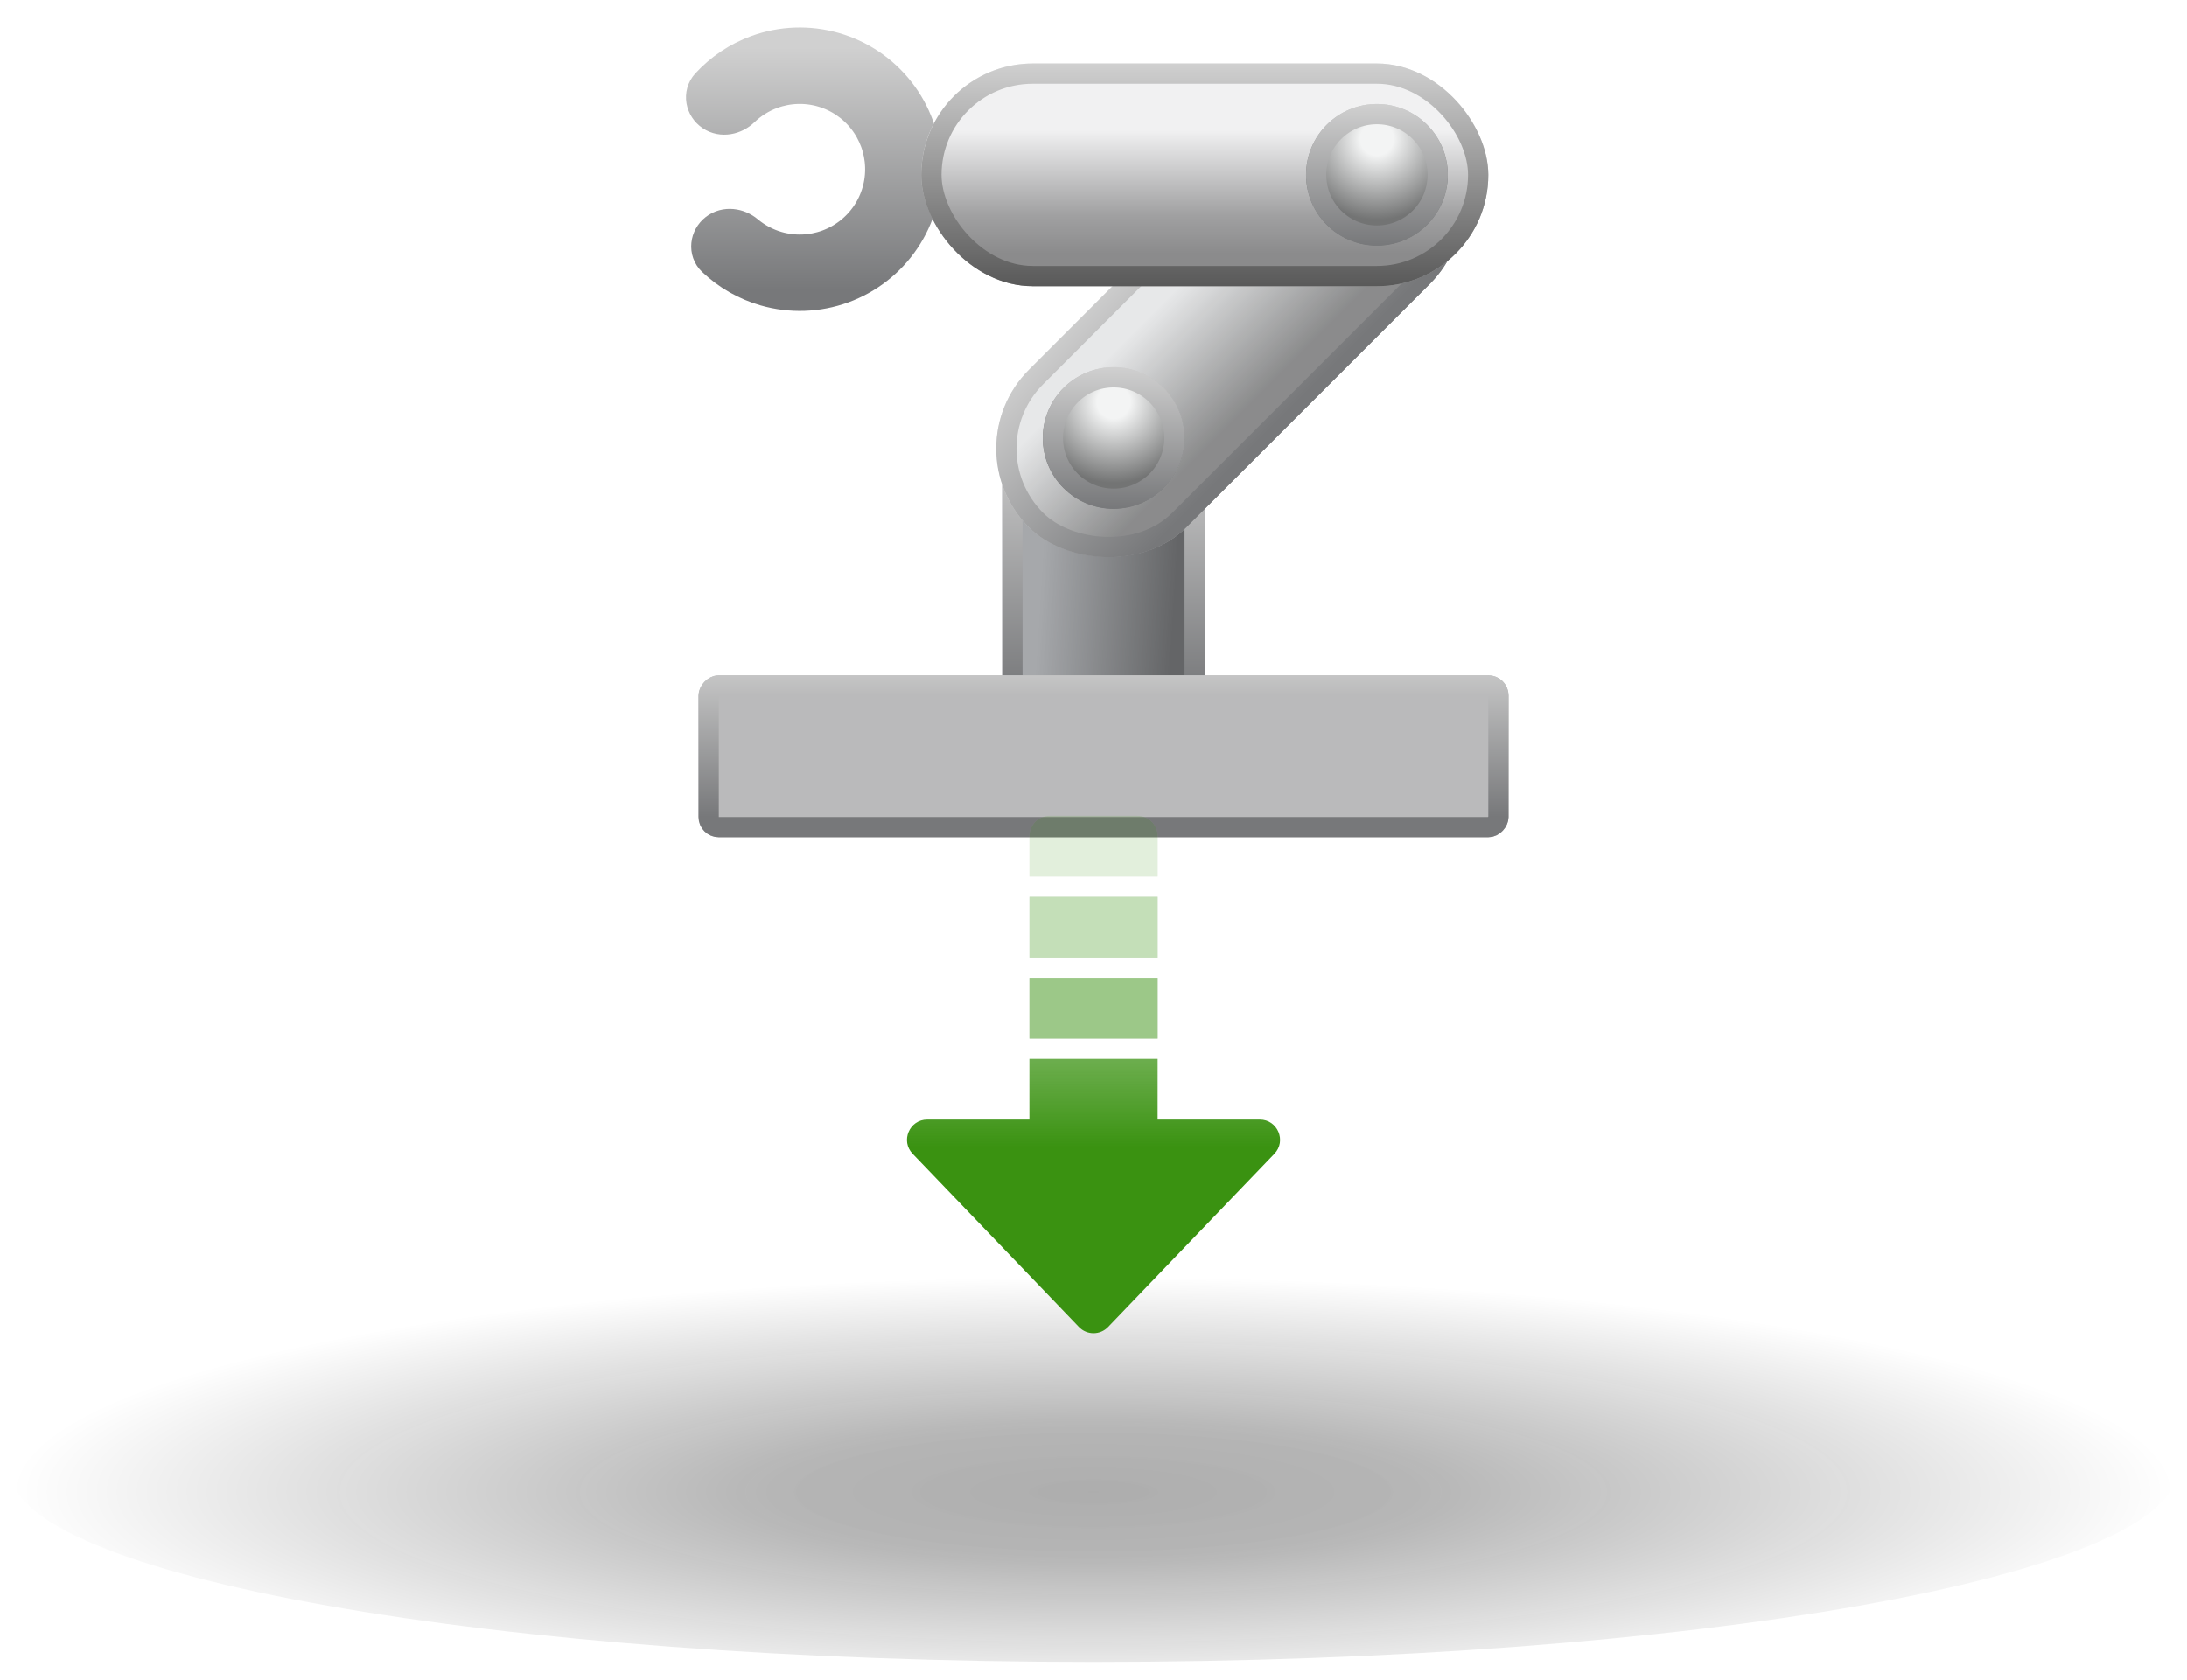 <svg width="108" height="83" viewBox="0 0 108 83" fill="none" xmlns="http://www.w3.org/2000/svg">
<path opacity="0.32" d="M54.001 82.092C83.551 82.092 107.506 77.846 107.506 72.608C107.506 67.37 83.551 63.123 54.001 63.123C24.451 63.123 0.496 67.37 0.496 72.608C0.496 77.846 24.451 82.092 54.001 82.092Z" fill="url(#paint0_radial_954_74422)"/>
<g filter="url(#filter0_d_954_74422)">
<rect fill="white" x="33.496" y="0.359" width="13" height="14"/>
<path d="M35.257 4.5C34.851 4.226 34.74 3.669 35.07 3.308C35.719 2.599 36.532 2.053 37.444 1.721C38.635 1.288 39.932 1.243 41.15 1.592C42.368 1.941 43.444 2.667 44.224 3.665C45.004 4.664 45.448 5.884 45.492 7.15C45.537 8.416 45.179 9.664 44.47 10.714C43.762 11.765 42.739 12.564 41.548 12.998C40.358 13.431 39.06 13.476 37.842 13.127C36.91 12.86 36.061 12.371 35.364 11.71C35.008 11.372 35.081 10.809 35.467 10.507C35.853 10.206 36.406 10.283 36.781 10.598C37.232 10.976 37.759 11.258 38.331 11.422C39.189 11.668 40.103 11.636 40.941 11.331C41.78 11.025 42.501 10.463 43 9.723C43.499 8.983 43.751 8.104 43.72 7.212C43.688 6.32 43.376 5.461 42.826 4.758C42.277 4.054 41.519 3.543 40.661 3.297C39.803 3.051 38.889 3.083 38.051 3.388C37.492 3.592 36.985 3.91 36.562 4.318C36.209 4.658 35.663 4.774 35.257 4.5Z"/>
<path d="M35.257 4.5C34.851 4.226 34.74 3.669 35.07 3.308C35.719 2.599 36.532 2.053 37.444 1.721C38.635 1.288 39.932 1.243 41.15 1.592C42.368 1.941 43.444 2.667 44.224 3.665C45.004 4.664 45.448 5.884 45.492 7.15C45.537 8.416 45.179 9.664 44.47 10.714C43.762 11.765 42.739 12.564 41.548 12.998C40.358 13.431 39.06 13.476 37.842 13.127C36.91 12.86 36.061 12.371 35.364 11.71C35.008 11.372 35.081 10.809 35.467 10.507C35.853 10.206 36.406 10.283 36.781 10.598C37.232 10.976 37.759 11.258 38.331 11.422C39.189 11.668 40.103 11.636 40.941 11.331C41.78 11.025 42.501 10.463 43 9.723C43.499 8.983 43.751 8.104 43.72 7.212C43.688 6.32 43.376 5.461 42.826 4.758C42.277 4.054 41.519 3.543 40.661 3.297C39.803 3.051 38.889 3.083 38.051 3.388C37.492 3.592 36.985 3.91 36.562 4.318C36.209 4.658 35.663 4.774 35.257 4.5Z" fill="#E7E8E9"/>
<path d="M35.257 4.5C34.851 4.226 34.74 3.669 35.07 3.308C35.719 2.599 36.532 2.053 37.444 1.721C38.635 1.288 39.932 1.243 41.15 1.592C42.368 1.941 43.444 2.667 44.224 3.665C45.004 4.664 45.448 5.884 45.492 7.15C45.537 8.416 45.179 9.664 44.47 10.714C43.762 11.765 42.739 12.564 41.548 12.998C40.358 13.431 39.06 13.476 37.842 13.127C36.91 12.86 36.061 12.371 35.364 11.71C35.008 11.372 35.081 10.809 35.467 10.507C35.853 10.206 36.406 10.283 36.781 10.598C37.232 10.976 37.759 11.258 38.331 11.422C39.189 11.668 40.103 11.636 40.941 11.331C41.78 11.025 42.501 10.463 43 9.723C43.499 8.983 43.751 8.104 43.72 7.212C43.688 6.32 43.376 5.461 42.826 4.758C42.277 4.054 41.519 3.543 40.661 3.297C39.803 3.051 38.889 3.083 38.051 3.388C37.492 3.592 36.985 3.91 36.562 4.318C36.209 4.658 35.663 4.774 35.257 4.5Z" stroke="url(#paint1_linear_954_74422)" stroke-width="2" mask="url(#path-2-outside-1_954_74422)"/>
</g>
<g filter="url(#filter1_d_954_74422)">
<rect x="49.496" y="20.359" width="10" height="13" rx="1" fill="#E8E9EA"/>
<rect x="49.496" y="20.359" width="10" height="13" rx="1" fill="#A6A8AB"/>
<rect x="49.496" y="20.359" width="10" height="13" rx="1" fill="url(#paint2_linear_954_74422)" fill-opacity="0.4"/>
<rect x="49.996" y="20.859" width="9" height="12" rx="0.5" stroke="url(#paint3_linear_954_74422)"/>
</g>
<g filter="url(#filter2_d_954_74422)">
<rect x="74.496" y="9.137" width="28" height="11" rx="5.5" transform="rotate(135 74.496 9.137)" fill="#E7E8E9"/>
<rect x="74.496" y="9.137" width="28" height="11" rx="5.5" transform="rotate(135 74.496 9.137)" fill="url(#paint4_linear_954_74422)" fill-opacity="0.4" style="mix-blend-mode:multiply"/>
<rect x="73.789" y="9.137" width="27" height="10" rx="5" transform="rotate(135 73.789 9.137)" stroke="url(#paint5_linear_954_74422)"/>
</g>
<g filter="url(#filter3_d_954_74422)">
<rect x="45.496" y="2.137" width="28" height="11" rx="5.5" fill="#E7E8E9"/>
<rect x="45.496" y="2.137" width="28" height="11" rx="5.5" fill="url(#paint6_linear_954_74422)" fill-opacity="0.4" style="mix-blend-mode:multiply"/>
<rect x="45.996" y="2.637" width="27" height="10" rx="5" stroke="url(#paint7_linear_954_74422)"/>
</g>
<g filter="url(#filter4_d_954_74422)">
<circle cx="67.996" cy="7.637" r="3.5" fill="#E7E8E9"/>
<circle cx="67.996" cy="7.637" r="3.5" fill="url(#paint8_radial_954_74422)" fill-opacity="0.5"/>
<circle cx="67.996" cy="7.637" r="3" stroke="url(#paint9_linear_954_74422)"/>
</g>
<g filter="url(#filter5_d_954_74422)">
<circle cx="54.996" cy="20.637" r="3.5" fill="#E7E8E9"/>
<circle cx="54.996" cy="20.637" r="3.5" fill="url(#paint10_radial_954_74422)" fill-opacity="0.5"/>
<circle cx="54.996" cy="20.637" r="3" stroke="url(#paint11_linear_954_74422)"/>
</g>
<g filter="url(#filter6_d_954_74422)">
<rect width="40" height="8" rx="1" transform="matrix(1 0 0 -1 34.496 40.359)" fill="#E8E9EA"/>
<rect width="40" height="8" rx="1" transform="matrix(1 0 0 -1 34.496 40.359)" fill="black" fill-opacity="0.2"/>
<rect x="0.5" y="-0.5" width="39" height="7" rx="0.5" transform="matrix(1 0 0 -1 34.496 39.359)" stroke="url(#paint12_linear_954_74422)"/>
</g>
<g style="mix-blend-mode:plus-lighter">
<path fill-rule="evenodd" clip-rule="evenodd" d="M54.722 65.549C54.329 65.959 53.673 65.959 53.279 65.549L45.069 56.993C44.459 56.358 44.91 55.301 45.791 55.301H50.834L50.834 52.301H57.168L57.167 55.301H62.211C63.092 55.301 63.542 56.358 62.932 56.993L54.722 65.549Z" fill="url(#paint13_linear_954_74422)"/>
<g opacity="0.5">
<path d="M57.169 48.301H50.836V51.301H57.169V48.301Z" fill="#CCCCCC"/>
<path d="M57.169 48.301H50.836V51.301H57.169V48.301Z" fill="#3A9211"/>
</g>
<g opacity="0.3">
<path d="M57.169 44.301H50.836V47.301H57.169V44.301Z" fill="#CCCCCC"/>
<path d="M57.169 44.301H50.836V47.301H57.169V44.301Z" fill="#3A9211"/>
</g>
<g opacity="0.15">
<path d="M56.169 40.301C56.722 40.301 57.169 40.748 57.169 41.301V43.301H50.836V41.301C50.836 40.748 51.284 40.301 51.836 40.301H56.169Z" fill="#CCCCCC"/>
<path d="M56.169 40.301C56.722 40.301 57.169 40.748 57.169 41.301V43.301H50.836V41.301C50.836 40.748 51.284 40.301 51.836 40.301H56.169Z" fill="#3A9211"/>
</g>
</g>
<defs>
<filter id="filter0_d_954_74422" x="32.871" y="0.359" width="14.625" height="16" filterUnits="userSpaceOnUse" color-interpolation-filters="sRGB">
<feFlood flood-opacity="0" result="BackgroundImageFix"/>
<feColorMatrix in="SourceAlpha" type="matrix" values="0 0 0 0 0 0 0 0 0 0 0 0 0 0 0 0 0 0 127 0" result="hardAlpha"/>
<feOffset dy="1"/>
<feGaussianBlur stdDeviation="0.5"/>
<feComposite in2="hardAlpha" operator="out"/>
<feColorMatrix type="matrix" values="0 0 0 0 0 0 0 0 0 0 0 0 0 0 0 0 0 0 0.35 0"/>
<feBlend mode="normal" in2="BackgroundImageFix" result="effect1_dropShadow_954_74422"/>
<feBlend mode="normal" in="SourceGraphic" in2="effect1_dropShadow_954_74422" result="shape"/>
</filter>
<filter id="filter1_d_954_74422" x="48.496" y="20.359" width="12" height="15" filterUnits="userSpaceOnUse" color-interpolation-filters="sRGB">
<feFlood flood-opacity="0" result="BackgroundImageFix"/>
<feColorMatrix in="SourceAlpha" type="matrix" values="0 0 0 0 0 0 0 0 0 0 0 0 0 0 0 0 0 0 127 0" result="hardAlpha"/>
<feOffset dy="1"/>
<feGaussianBlur stdDeviation="0.5"/>
<feComposite in2="hardAlpha" operator="out"/>
<feColorMatrix type="matrix" values="0 0 0 0 0 0 0 0 0 0 0 0 0 0 0 0 0 0 0.35 0"/>
<feBlend mode="normal" in2="BackgroundImageFix" result="effect1_dropShadow_954_74422"/>
<feBlend mode="normal" in="SourceGraphic" in2="effect1_dropShadow_954_74422" result="shape"/>
</filter>
<filter id="filter2_d_954_74422" x="48.195" y="3.637" width="25.023" height="25.021" filterUnits="userSpaceOnUse" color-interpolation-filters="sRGB">
<feFlood flood-opacity="0" result="BackgroundImageFix"/>
<feColorMatrix in="SourceAlpha" type="matrix" values="0 0 0 0 0 0 0 0 0 0 0 0 0 0 0 0 0 0 127 0" result="hardAlpha"/>
<feOffset dy="1"/>
<feGaussianBlur stdDeviation="0.5"/>
<feComposite in2="hardAlpha" operator="out"/>
<feColorMatrix type="matrix" values="0 0 0 0 0 0 0 0 0 0 0 0 0 0 0 0 0 0 0.35 0"/>
<feBlend mode="normal" in2="BackgroundImageFix" result="effect1_dropShadow_954_74422"/>
<feBlend mode="normal" in="SourceGraphic" in2="effect1_dropShadow_954_74422" result="shape"/>
</filter>
<filter id="filter3_d_954_74422" x="44.496" y="2.137" width="30" height="13" filterUnits="userSpaceOnUse" color-interpolation-filters="sRGB">
<feFlood flood-opacity="0" result="BackgroundImageFix"/>
<feColorMatrix in="SourceAlpha" type="matrix" values="0 0 0 0 0 0 0 0 0 0 0 0 0 0 0 0 0 0 127 0" result="hardAlpha"/>
<feOffset dy="1"/>
<feGaussianBlur stdDeviation="0.5"/>
<feComposite in2="hardAlpha" operator="out"/>
<feColorMatrix type="matrix" values="0 0 0 0 0 0 0 0 0 0 0 0 0 0 0 0 0 0 0.35 0"/>
<feBlend mode="normal" in2="BackgroundImageFix" result="effect1_dropShadow_954_74422"/>
<feBlend mode="normal" in="SourceGraphic" in2="effect1_dropShadow_954_74422" result="shape"/>
</filter>
<filter id="filter4_d_954_74422" x="63.996" y="4.137" width="8" height="8.5" filterUnits="userSpaceOnUse" color-interpolation-filters="sRGB">
<feFlood flood-opacity="0" result="BackgroundImageFix"/>
<feColorMatrix in="SourceAlpha" type="matrix" values="0 0 0 0 0 0 0 0 0 0 0 0 0 0 0 0 0 0 127 0" result="hardAlpha"/>
<feOffset dy="1"/>
<feGaussianBlur stdDeviation="0.25"/>
<feComposite in2="hardAlpha" operator="out"/>
<feColorMatrix type="matrix" values="0 0 0 0 0 0 0 0 0 0 0 0 0 0 0 0 0 0 0.25 0"/>
<feBlend mode="normal" in2="BackgroundImageFix" result="effect1_dropShadow_954_74422"/>
<feBlend mode="normal" in="SourceGraphic" in2="effect1_dropShadow_954_74422" result="shape"/>
</filter>
<filter id="filter5_d_954_74422" x="50.996" y="17.137" width="8" height="8.5" filterUnits="userSpaceOnUse" color-interpolation-filters="sRGB">
<feFlood flood-opacity="0" result="BackgroundImageFix"/>
<feColorMatrix in="SourceAlpha" type="matrix" values="0 0 0 0 0 0 0 0 0 0 0 0 0 0 0 0 0 0 127 0" result="hardAlpha"/>
<feOffset dy="1"/>
<feGaussianBlur stdDeviation="0.25"/>
<feComposite in2="hardAlpha" operator="out"/>
<feColorMatrix type="matrix" values="0 0 0 0 0 0 0 0 0 0 0 0 0 0 0 0 0 0 0.25 0"/>
<feBlend mode="normal" in2="BackgroundImageFix" result="effect1_dropShadow_954_74422"/>
<feBlend mode="normal" in="SourceGraphic" in2="effect1_dropShadow_954_74422" result="shape"/>
</filter>
<filter id="filter6_d_954_74422" x="33.496" y="32.359" width="42" height="10" filterUnits="userSpaceOnUse" color-interpolation-filters="sRGB">
<feFlood flood-opacity="0" result="BackgroundImageFix"/>
<feColorMatrix in="SourceAlpha" type="matrix" values="0 0 0 0 0 0 0 0 0 0 0 0 0 0 0 0 0 0 127 0" result="hardAlpha"/>
<feOffset dy="1"/>
<feGaussianBlur stdDeviation="0.5"/>
<feComposite in2="hardAlpha" operator="out"/>
<feColorMatrix type="matrix" values="0 0 0 0 0 0 0 0 0 0 0 0 0 0 0 0 0 0 0.35 0"/>
<feBlend mode="normal" in2="BackgroundImageFix" result="effect1_dropShadow_954_74422"/>
<feBlend mode="normal" in="SourceGraphic" in2="effect1_dropShadow_954_74422" result="shape"/>
</filter>
<radialGradient id="paint0_radial_954_74422" cx="0" cy="0" r="1" gradientUnits="userSpaceOnUse" gradientTransform="translate(54.001 73.704) scale(53.505 10.642)">
<stop/>
<stop offset="0.297" stop-color="#090909" stop-opacity="0.933"/>
<stop offset="1" stop-opacity="0"/>
</radialGradient>
<linearGradient id="paint1_linear_954_74422" x1="39.496" y1="1.359" x2="39.496" y2="13.359" gradientUnits="userSpaceOnUse">
<stop stop-color="#D0D0D0"/>
<stop offset="1" stop-color="#77787A"/>
</linearGradient>
<linearGradient id="paint2_linear_954_74422" x1="51.496" y1="26.359" x2="59.496" y2="26.859" gradientUnits="userSpaceOnUse">
<stop stop-opacity="0"/>
<stop offset="0.835"/>
</linearGradient>
<linearGradient id="paint3_linear_954_74422" x1="54.496" y1="20.359" x2="54.496" y2="33.359" gradientUnits="userSpaceOnUse">
<stop stop-color="#D0D0D0"/>
<stop offset="1" stop-color="#77787A"/>
</linearGradient>
<linearGradient id="paint4_linear_954_74422" x1="88.496" y1="9.137" x2="88.496" y2="20.137" gradientUnits="userSpaceOnUse">
<stop offset="0.187"/>
<stop offset="0.787" stop-opacity="0"/>
</linearGradient>
<linearGradient id="paint5_linear_954_74422" x1="88.496" y1="9.137" x2="88.496" y2="20.137" gradientUnits="userSpaceOnUse">
<stop stop-color="#77787A"/>
<stop offset="1" stop-color="#D0D0D0"/>
</linearGradient>
<linearGradient id="paint6_linear_954_74422" x1="59.496" y1="2.137" x2="59.496" y2="13.137" gradientUnits="userSpaceOnUse">
<stop offset="0.298" stop-color="white"/>
<stop offset="0.678" stop-color="#373737"/>
<stop offset="0.853"/>
</linearGradient>
<linearGradient id="paint7_linear_954_74422" x1="59.496" y1="2.137" x2="59.496" y2="13.137" gradientUnits="userSpaceOnUse">
<stop stop-color="#D0D0D0"/>
<stop offset="1" stop-color="#595959"/>
</linearGradient>
<radialGradient id="paint8_radial_954_74422" cx="0" cy="0" r="1" gradientUnits="userSpaceOnUse" gradientTransform="translate(67.996 5.858) rotate(90) scale(4)">
<stop offset="0.208" stop-color="white"/>
<stop offset="1"/>
</radialGradient>
<linearGradient id="paint9_linear_954_74422" x1="67.996" y1="4.137" x2="67.996" y2="11.137" gradientUnits="userSpaceOnUse">
<stop stop-color="#D0D0D0"/>
<stop offset="1" stop-color="#77787A"/>
</linearGradient>
<radialGradient id="paint10_radial_954_74422" cx="0" cy="0" r="1" gradientUnits="userSpaceOnUse" gradientTransform="translate(54.996 18.858) rotate(90) scale(4)">
<stop offset="0.208" stop-color="white"/>
<stop offset="1"/>
</radialGradient>
<linearGradient id="paint11_linear_954_74422" x1="54.996" y1="17.137" x2="54.996" y2="24.137" gradientUnits="userSpaceOnUse">
<stop stop-color="#D0D0D0"/>
<stop offset="1" stop-color="#77787A"/>
</linearGradient>
<linearGradient id="paint12_linear_954_74422" x1="20" y1="8" x2="20" y2="0" gradientUnits="userSpaceOnUse">
<stop stop-color="#D0D0D0"/>
<stop offset="1" stop-color="#77787A"/>
</linearGradient>
<linearGradient id="paint13_linear_954_74422" x1="54.511" y1="66.375" x2="54.511" y2="51.572" gradientUnits="userSpaceOnUse">
<stop offset="0.654" stop-color="#3A9211"/>
<stop offset="1" stop-color="#3A9211" stop-opacity="0.7"/>
</linearGradient>
</defs>
</svg>
